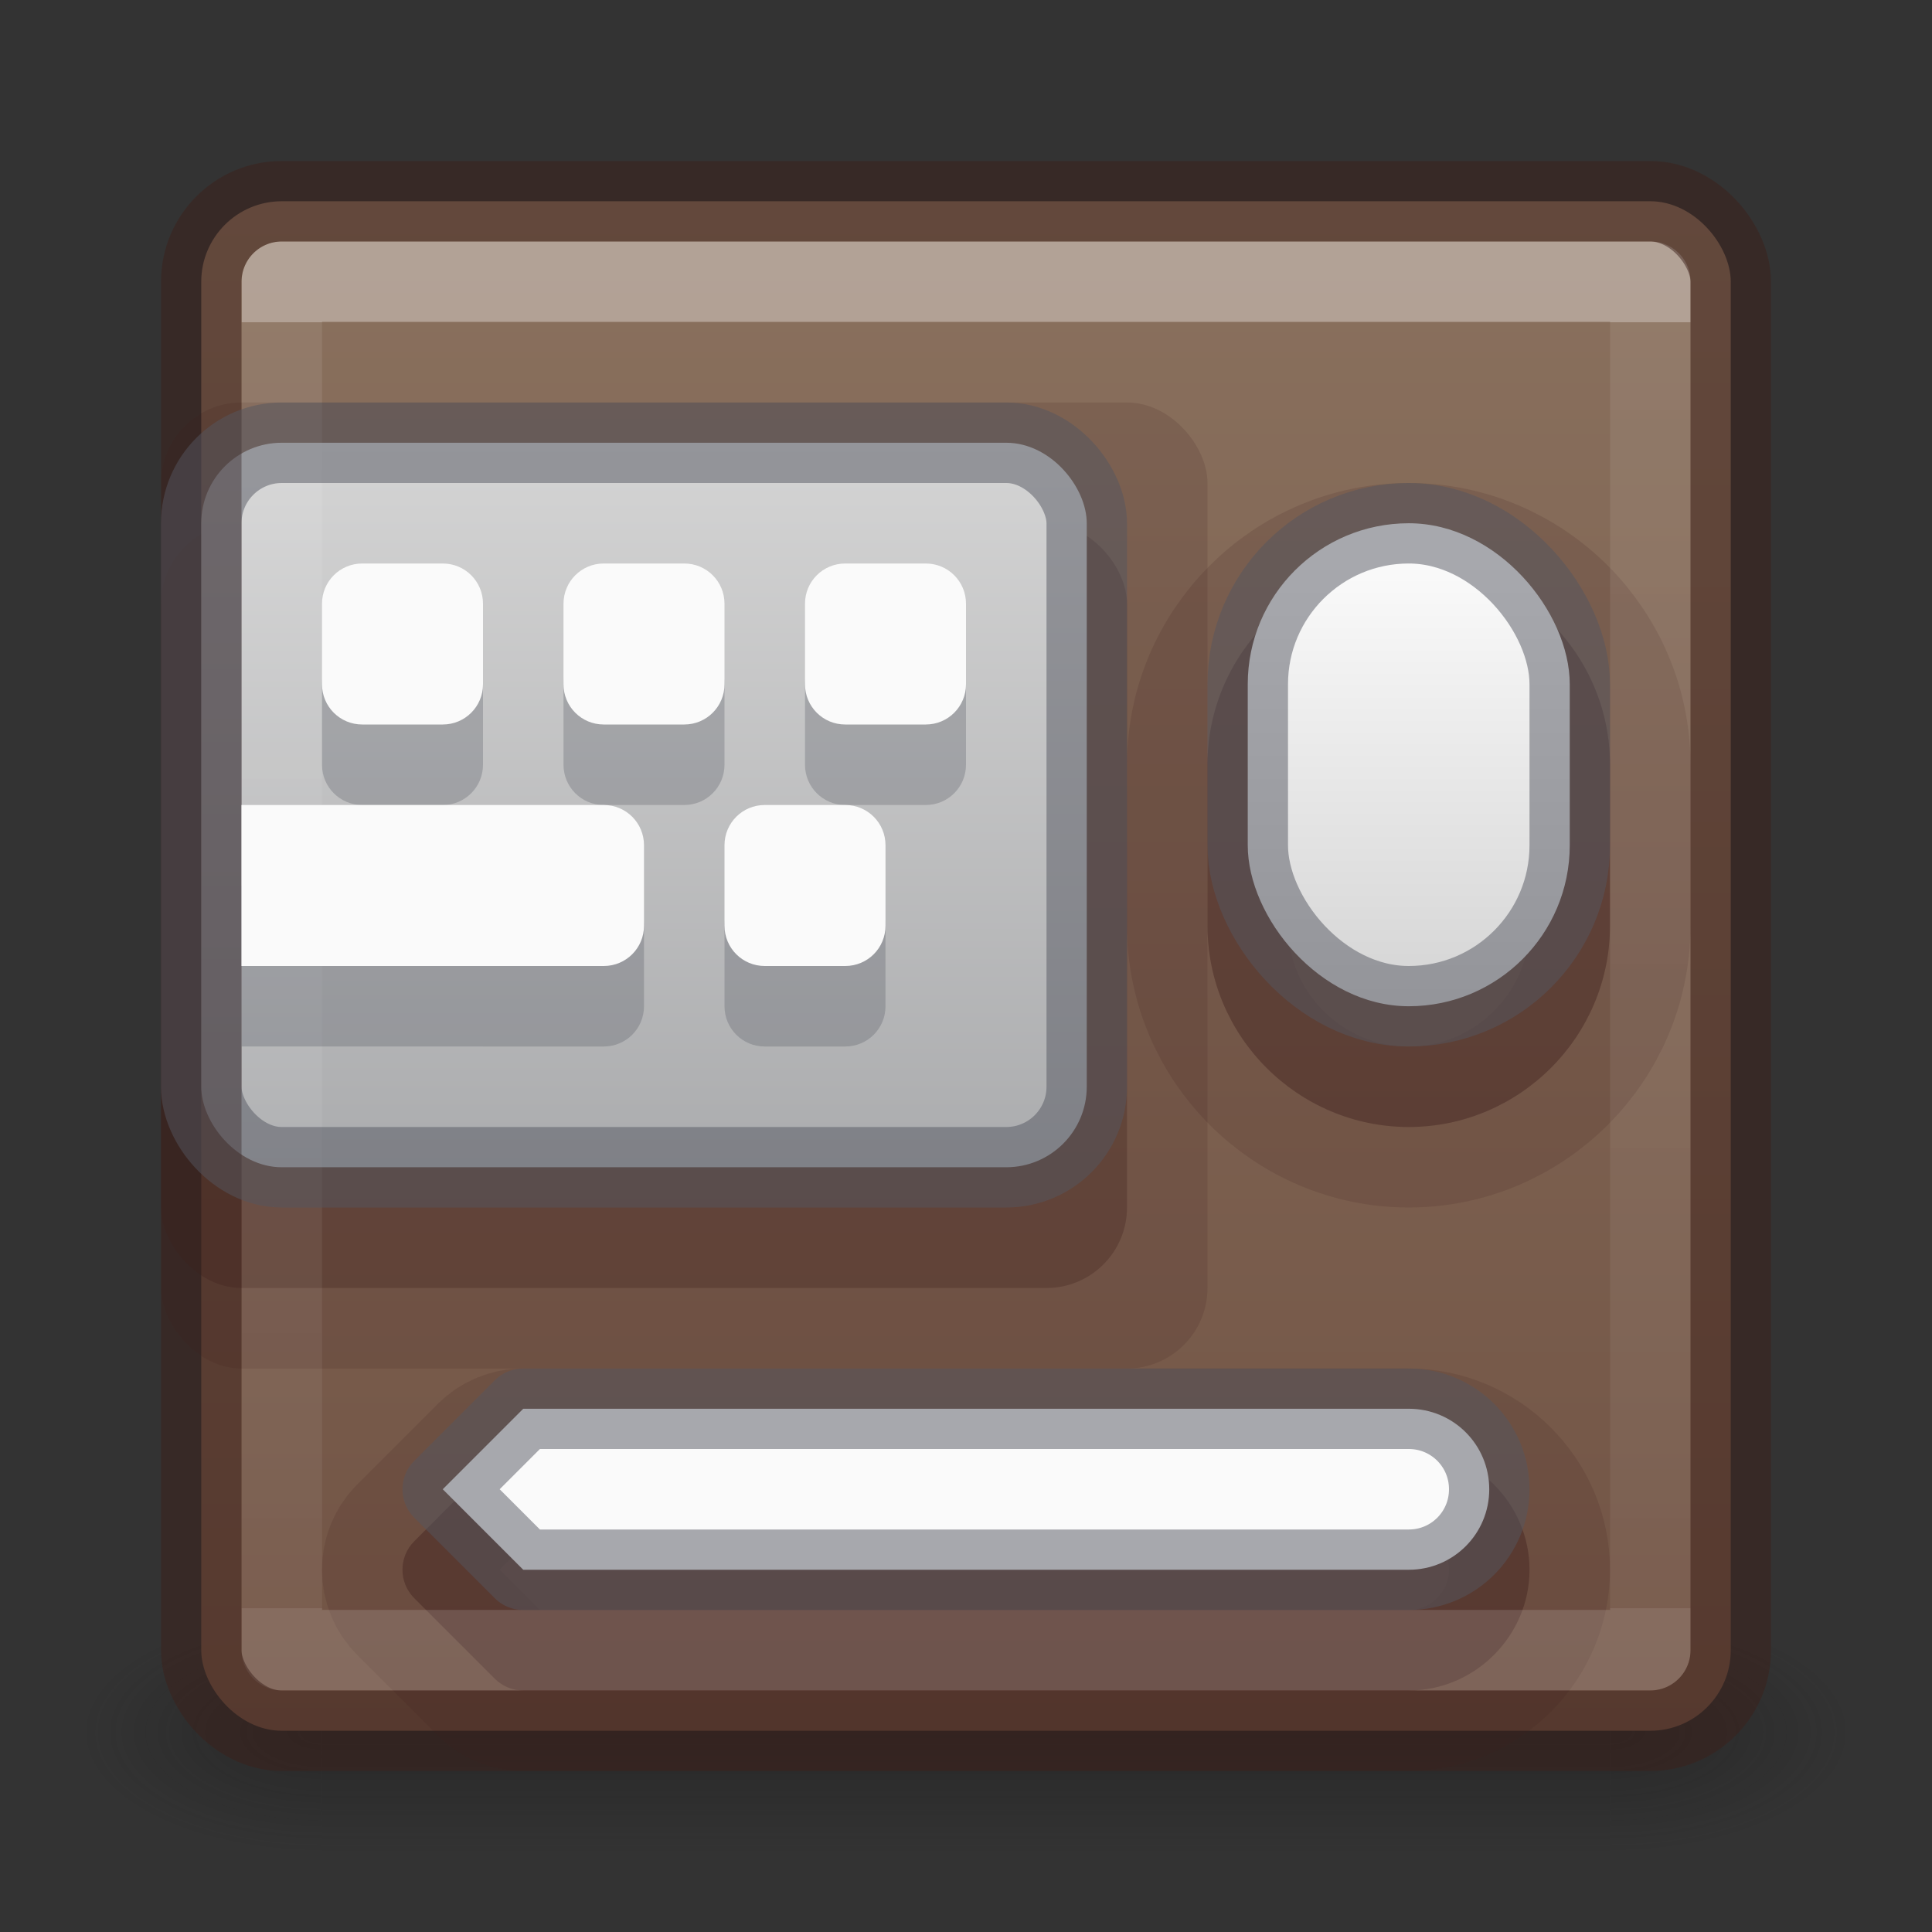 <?xml version="1.0" encoding="UTF-8" standalone="no"?>
<svg
   xmlns:dc="http://purl.org/dc/elements/1.1/"
   xmlns:cc="http://creativecommons.org/ns#"
   xmlns:rdf="http://www.w3.org/1999/02/22-rdf-syntax-ns#"
   xmlns:svg="http://www.w3.org/2000/svg"
   xmlns="http://www.w3.org/2000/svg"
   xmlns:xlink="http://www.w3.org/1999/xlink"
   xmlns:sodipodi="http://sodipodi.sourceforge.net/DTD/sodipodi-0.dtd"
   xmlns:inkscape="http://www.inkscape.org/namespaces/inkscape"
   version="1.1"
   width="24"
   height="24"
   id="svg7107"
   sodipodi:docname="com.github.devalien.workspaces.svg"
   inkscape:version="1.0 (4035a4fb49, 2020-05-01)">
  <rect width="100%" height="100%" fill="#333333" stroke="none"/>
  <sodipodi:namedview
     pagecolor="#ffffff"
     bordercolor="#666666"
     borderopacity="1"
     objecttolerance="10"
     gridtolerance="10"
     guidetolerance="10"
     inkscape:pageopacity="0"
     inkscape:pageshadow="2"
     inkscape:window-width="2560"
     inkscape:window-height="1373"
     id="namedview43"
     showgrid="true"
     showguides="false"
     inkscape:zoom="1.4142136"
     inkscape:cx="396.45646"
     inkscape:cy="91.247226"
     inkscape:window-x="0"
     inkscape:window-y="30"
     inkscape:window-maximized="1"
     inkscape:current-layer="svg7107"
     inkscape:document-rotation="0">
    <inkscape:grid
       type="xygrid"
       id="grid850"
       empspacing="4" />
    <inkscape:grid
       type="xygrid"
       id="grid852"
       empspacing="2"
       color="#ffef3f"
       opacity="0.275"
       empcolor="#ffef3f"
       empopacity="0.275"
       dotted="true"
       spacingy="0.5"
       spacingx="0.5" />
  </sodipodi:namedview>
  <defs
     id="defs7109">
    <linearGradient
       inkscape:collect="always"
       id="linearGradient900">
      <stop
         style="stop-color:#d4d4d4;stop-opacity:1"
         offset="0"
         id="stop896" />
      <stop
         style="stop-color:#abacae;stop-opacity:1"
         offset="1"
         id="stop898" />
    </linearGradient>
    <linearGradient
       inkscape:collect="always"
       id="linearGradient890">
      <stop
         style="stop-color:#fafafa;stop-opacity:1"
         offset="0"
         id="stop886" />
      <stop
         style="stop-color:#d4d4d4;stop-opacity:1"
         offset="1"
         id="stop888" />
    </linearGradient>
    <linearGradient
       id="linearGradient870">
      <stop
         style="stop-color:#8a715e;stop-opacity:1"
         offset="0"
         id="stop866" />
      <stop
         style="stop-color:#715344;stop-opacity:1"
         offset="1"
         id="stop868" />
    </linearGradient>
    <linearGradient
       x1="24"
       y1="6.591"
       x2="24"
       y2="41.414"
       id="linearGradient5397"
       xlink:href="#linearGradient3924-64"
       gradientUnits="userSpaceOnUse"
       gradientTransform="matrix(0.459,0,0,0.459,0.974,0.972)" />
    <linearGradient
       id="linearGradient3924-64">
      <stop
         id="stop3926-3-6"
         style="stop-color:#ffffff;stop-opacity:1"
         offset="0" />
      <stop
         id="stop3928-0"
         style="stop-color:#ffffff;stop-opacity:0.235"
         offset="0" />
      <stop
         id="stop3930-3-59"
         style="stop-color:#ffffff;stop-opacity:0.157"
         offset="1" />
      <stop
         id="stop3932-0"
         style="stop-color:#ffffff;stop-opacity:0.392"
         offset="1" />
    </linearGradient>
    <linearGradient
       x1="227.204"
       y1="63.106"
       x2="227.204"
       y2="76.997"
       id="linearGradient5874-6"
       xlink:href="#linearGradient5803-0"
       gradientUnits="userSpaceOnUse"
       gradientTransform="translate(-214,-58)" />
    <linearGradient
       id="linearGradient5803-0">
      <stop
         id="stop5805-3"
         style="stop-color:#fff5ef;stop-opacity:1"
         offset="0" />
      <stop
         id="stop5807-4"
         style="stop-color:#fef8dd;stop-opacity:1"
         offset="1" />
    </linearGradient>
    <radialGradient
       cx="4.993"
       cy="43.5"
       r="2.5"
       fx="4.993"
       fy="43.5"
       id="radialGradient3082-6"
       xlink:href="#linearGradient3688-166-749-9"
       gradientUnits="userSpaceOnUse"
       gradientTransform="matrix(2.077,0,0,1.4,27.442,-17.4)" />
    <linearGradient
       id="linearGradient3688-166-749-9">
      <stop
         id="stop2883-2"
         style="stop-color:#181818;stop-opacity:1"
         offset="0" />
      <stop
         id="stop2885-2"
         style="stop-color:#181818;stop-opacity:0"
         offset="1" />
    </linearGradient>
    <radialGradient
       cx="4.993"
       cy="43.5"
       r="2.5"
       fx="4.993"
       fy="43.5"
       id="radialGradient3084-4"
       xlink:href="#linearGradient3688-464-309-7-6"
       gradientUnits="userSpaceOnUse"
       gradientTransform="matrix(2.077,0,0,1.4,-20.558,-104.4)" />
    <linearGradient
       id="linearGradient3688-464-309-7-6">
      <stop
         id="stop2889-75"
         style="stop-color:#181818;stop-opacity:1"
         offset="0" />
      <stop
         id="stop2891-4-9"
         style="stop-color:#181818;stop-opacity:0"
         offset="1" />
    </linearGradient>
    <linearGradient
       x1="25.058"
       y1="47.028"
       x2="25.058"
       y2="39.999"
       id="linearGradient3086-8"
       xlink:href="#linearGradient3702-501-757-1"
       gradientUnits="userSpaceOnUse"
       gradientTransform="matrix(0.987,0,0,1,0.312,0)" />
    <linearGradient
       id="linearGradient3702-501-757-1">
      <stop
         id="stop2895-2"
         style="stop-color:#181818;stop-opacity:0"
         offset="0" />
      <stop
         id="stop2897-89"
         style="stop-color:#181818;stop-opacity:1"
         offset="0.5" />
      <stop
         id="stop2899-36"
         style="stop-color:#181818;stop-opacity:0"
         offset="1" />
    </linearGradient>
    <linearGradient
       xlink:href="#linearGradient870"
       id="linearGradient872"
       x1="13.608"
       y1="2.546"
       x2="13.608"
       y2="21.532"
       gradientUnits="userSpaceOnUse" />
    <linearGradient
       inkscape:collect="always"
       xlink:href="#linearGradient890"
       id="linearGradient892"
       x1="17.5"
       y1="7"
       x2="17.5"
       y2="12.5"
       gradientUnits="userSpaceOnUse" />
    <linearGradient
       inkscape:collect="always"
       xlink:href="#linearGradient900"
       id="linearGradient902"
       x1="8"
       y1="5.5"
       x2="8"
       y2="14.5"
       gradientUnits="userSpaceOnUse" />
  </defs>
  <g
     transform="matrix(0.579,0,0,0.429,-1.895,2.857)"
     id="g3712-8"
     style="opacity:0.4">
    <rect
       width="5.182"
       height="7"
       x="37.818"
       y="40"
       id="rect2801-6"
       style="fill:url(#radialGradient3082-6);fill-opacity:1;stroke:none;stroke-width:1" />
    <rect
       width="5.182"
       height="7"
       x="-10.182"
       y="-47"
       transform="scale(-1)"
       id="rect3696-20"
       style="fill:url(#radialGradient3084-4);fill-opacity:1;stroke:none;stroke-width:1" />
    <rect
       width="27.636"
       height="7"
       x="10.182"
       y="40"
       id="rect3700-5"
       style="fill:url(#linearGradient3086-8);fill-opacity:1;stroke:none;stroke-width:1" />
  </g>
  <rect
     style="color:#000000;display:inline;overflow:visible;visibility:visible;opacity:1;fill:url(#linearGradient872);fill-opacity:1;fill-rule:nonzero;stroke:none;stroke-width:1;marker:none;enable-background:accumulate"
     id="rect5505-21-8"
     y="2.5"
     x="2.5"
     ry="1"
     rx="1"
     height="19"
     width="19" />
  <path
     sodipodi:nodetypes="ccccccsssc"
     id="path950"
     d="m 6.5,18 c -0.133,2.5e-5 -0.26,0.053 -0.354,0.146 l -1,1 c -0.195,0.195 -0.195,0.512 0,0.707 l 1,1 C 6.24,20.947 6.367,21 6.5,21 h 11 C 18.322,21 19,20.322 19,19.5 19,18.678 18.322,18 17.5,18 Z"
     style="color:#000000;font-style:normal;font-variant:normal;font-weight:normal;font-stretch:normal;font-size:medium;line-height:normal;font-family:sans-serif;font-variant-ligatures:normal;font-variant-position:normal;font-variant-caps:normal;font-variant-numeric:normal;font-variant-alternates:normal;font-variant-east-asian:normal;font-feature-settings:normal;font-variation-settings:normal;text-indent:0;text-align:start;text-decoration:none;text-decoration-line:none;text-decoration-style:solid;text-decoration-color:#000000;letter-spacing:normal;word-spacing:normal;text-transform:none;writing-mode:lr-tb;direction:ltr;text-orientation:mixed;dominant-baseline:auto;baseline-shift:baseline;text-anchor:start;white-space:normal;shape-padding:0;shape-margin:0;inline-size:0;clip-rule:nonzero;display:inline;overflow:visible;visibility:visible;opacity:0.15;isolation:auto;mix-blend-mode:normal;color-interpolation:sRGB;color-interpolation-filters:linearRGB;solid-color:#000000;solid-opacity:1;vector-effect:none;fill:#3d211b;fill-opacity:1;fill-rule:nonzero;stroke:#3d211b;stroke-width:2;stroke-linecap:butt;stroke-linejoin:round;stroke-miterlimit:4;stroke-dasharray:none;stroke-dashoffset:0;stroke-opacity:1;color-rendering:auto;image-rendering:auto;shape-rendering:auto;text-rendering:auto;enable-background:accumulate;stop-color:#000000;stop-opacity:1" />
  <path
     style="color:#000000;font-style:normal;font-variant:normal;font-weight:normal;font-stretch:normal;font-size:medium;line-height:normal;font-family:sans-serif;font-variant-ligatures:normal;font-variant-position:normal;font-variant-caps:normal;font-variant-numeric:normal;font-variant-alternates:normal;font-variant-east-asian:normal;font-feature-settings:normal;font-variation-settings:normal;text-indent:0;text-align:start;text-decoration:none;text-decoration-line:none;text-decoration-style:solid;text-decoration-color:#000000;letter-spacing:normal;word-spacing:normal;text-transform:none;writing-mode:lr-tb;direction:ltr;text-orientation:mixed;dominant-baseline:auto;baseline-shift:baseline;text-anchor:start;white-space:normal;shape-padding:0;shape-margin:0;inline-size:0;clip-rule:nonzero;display:inline;overflow:visible;visibility:visible;opacity:0.3;isolation:auto;mix-blend-mode:normal;color-interpolation:sRGB;color-interpolation-filters:linearRGB;solid-color:#000000;solid-opacity:1;vector-effect:none;fill:#3d211b;fill-opacity:1;fill-rule:nonzero;stroke:none;stroke-width:1;stroke-linecap:butt;stroke-linejoin:round;stroke-miterlimit:4;stroke-dasharray:none;stroke-dashoffset:0;stroke-opacity:1;color-rendering:auto;image-rendering:auto;shape-rendering:auto;text-rendering:auto;enable-background:accumulate;stop-color:#000000;stop-opacity:1"
     d="m 6.5,18 c -0.133,2.5e-5 -0.26,0.053 -0.354,0.146 l -1,1 c -0.195,0.195 -0.195,0.512 0,0.707 l 1,1 C 6.24,20.947 6.367,21 6.5,21 h 11 C 18.322,21 19,20.322 19,19.5 19,18.678 18.322,18 17.5,18 Z"
     id="path948"
     sodipodi:nodetypes="ccccccsssc" />
  <rect
     ry="1"
     rx="1"
     y="5"
     x="2"
     height="12"
     width="13"
     id="rect935"
     style="opacity:0.15;fill:#3d211b;fill-opacity:1;stroke:none;stroke-width:2;stop-color:#000000" />
  <rect
     style="opacity:0.3;fill:#3d211b;fill-opacity:1;stroke:none;stroke-width:2;stop-color:#000000"
     id="rect933"
     width="12"
     height="9.5"
     x="2"
     y="6.5"
     rx="1"
     ry="1" />
  <path
     sodipodi:nodetypes="sssssss"
     id="path931"
     d="M 17.5,7 C 16.124,7 15,8.124 15,9.5 v 2 c 0,1.376 1.124,2.5 2.5,2.5 1.376,0 2.5,-1.124 2.5,-2.5 v -2 C 20,8.124 18.876,7 17.5,7 Z"
     style="color:#000000;font-style:normal;font-variant:normal;font-weight:normal;font-stretch:normal;font-size:medium;line-height:normal;font-family:sans-serif;font-variant-ligatures:normal;font-variant-position:normal;font-variant-caps:normal;font-variant-numeric:normal;font-variant-alternates:normal;font-variant-east-asian:normal;font-feature-settings:normal;font-variation-settings:normal;text-indent:0;text-align:start;text-decoration:none;text-decoration-line:none;text-decoration-style:solid;text-decoration-color:#000000;letter-spacing:normal;word-spacing:normal;text-transform:none;writing-mode:lr-tb;direction:ltr;text-orientation:mixed;dominant-baseline:auto;baseline-shift:baseline;text-anchor:start;white-space:normal;shape-padding:0;shape-margin:0;inline-size:0;clip-rule:nonzero;display:inline;overflow:visible;visibility:visible;opacity:0.15;isolation:auto;mix-blend-mode:normal;color-interpolation:sRGB;color-interpolation-filters:linearRGB;solid-color:#000000;solid-opacity:1;vector-effect:none;fill:#3d211b;fill-opacity:1;fill-rule:nonzero;stroke:#3d211b;stroke-width:2;stroke-linecap:butt;stroke-linejoin:miter;stroke-miterlimit:4;stroke-dasharray:none;stroke-dashoffset:0;stroke-opacity:1;color-rendering:auto;image-rendering:auto;shape-rendering:auto;text-rendering:auto;enable-background:accumulate;stop-color:#000000;stop-opacity:1" />
  <path
     style="color:#000000;font-style:normal;font-variant:normal;font-weight:normal;font-stretch:normal;font-size:medium;line-height:normal;font-family:sans-serif;font-variant-ligatures:normal;font-variant-position:normal;font-variant-caps:normal;font-variant-numeric:normal;font-variant-alternates:normal;font-variant-east-asian:normal;font-feature-settings:normal;font-variation-settings:normal;text-indent:0;text-align:start;text-decoration:none;text-decoration-line:none;text-decoration-style:solid;text-decoration-color:#000000;letter-spacing:normal;word-spacing:normal;text-transform:none;writing-mode:lr-tb;direction:ltr;text-orientation:mixed;dominant-baseline:auto;baseline-shift:baseline;text-anchor:start;white-space:normal;shape-padding:0;shape-margin:0;inline-size:0;clip-rule:nonzero;display:inline;overflow:visible;visibility:visible;opacity:0.3;isolation:auto;mix-blend-mode:normal;color-interpolation:sRGB;color-interpolation-filters:linearRGB;solid-color:#000000;solid-opacity:1;vector-effect:none;fill:#3d211b;fill-opacity:1;fill-rule:nonzero;stroke:none;stroke-width:1;stroke-linecap:butt;stroke-linejoin:miter;stroke-miterlimit:4;stroke-dasharray:none;stroke-dashoffset:0;stroke-opacity:1;color-rendering:auto;image-rendering:auto;shape-rendering:auto;text-rendering:auto;enable-background:accumulate;stop-color:#000000;stop-opacity:1"
     d="M 17.5,7 C 16.124,7 15,8.124 15,9.5 v 2 c 0,1.376 1.124,2.5 2.5,2.5 1.376,0 2.5,-1.124 2.5,-2.5 v -2 C 20,8.124 18.876,7 17.5,7 Z"
     id="path929"
     sodipodi:nodetypes="sssssss" />
  <rect
     ry="1"
     rx="1"
     y="5.5"
     x="2.5"
     height="9"
     width="11"
     id="rect894"
     style="opacity:1;fill:url(#linearGradient902);stroke:none;stop-color:#000000;fill-opacity:1" />
  <rect
     style="opacity:0.35;fill:none;stroke:url(#linearGradient5397);stroke-width:1;stroke-linecap:round;stroke-linejoin:round;stroke-miterlimit:4;stroke-dasharray:none;stroke-dashoffset:0;stroke-opacity:1"
     id="rect6741-9"
     y="3.499"
     x="3.501"
     height="17"
     width="17" />
  <rect
     style="color:#000000;display:inline;overflow:visible;visibility:visible;opacity:0.5;fill:none;stroke:#3d211b;stroke-width:1;stroke-linecap:round;stroke-linejoin:round;stroke-miterlimit:4;stroke-dasharray:none;stroke-dashoffset:0;stroke-opacity:1;marker:none;enable-background:accumulate"
     id="rect5505-21-8-1"
     y="2.5"
     x="2.5"
     ry="1"
     rx="1"
     height="19"
     width="19" />
  <rect
     style="opacity:0.5;fill:none;stroke:#555761;stop-color:#000000"
     id="rect865"
     width="11"
     height="9"
     x="2.5"
     y="5.5"
     rx="1"
     ry="1" />
  <rect
     ry="2"
     rx="2"
     y="6.5"
     x="15.5"
     height="6"
     width="4"
     id="rect884"
     style="opacity:1;fill:url(#linearGradient892);stroke:none;stop-color:#000000;fill-opacity:1" />
  <rect
     style="opacity:0.5;fill:none;stroke:#555761;stop-color:#000000"
     id="rect867"
     width="4"
     height="6"
     x="15.5"
     y="6.5"
     rx="2"
     ry="2" />
  <path
     sodipodi:nodetypes="csssccc"
     d="m 6.5,17.5 h 11 c 0.554,0 1,0.446 1,1 0,0.554 -0.446,1 -1,1 h -11 l -1,-1 z"
     style="opacity:1;fill:#fafafa;stroke:none;stop-color:#000000"
     id="path942" />
  <path
     id="rect871"
     style="opacity:0.5;fill:none;stroke:#555761;stop-color:#000000;stroke-linejoin:round"
     d="m 6.5,17.5 h 11 c 0.554,0 1,0.446 1,1 0,0.554 -0.446,1 -1,1 h -11 l -1,-1 z"
     sodipodi:nodetypes="csssccc" />
  <path
     id="rect904"
     style="opacity:0.3;fill:#555761;stroke:none;stop-color:#000000;fill-opacity:1"
     d="M 4.5,8 C 4.223,8 4,8.223 4,8.5 v 1 C 4,9.777 4.223,10 4.5,10 h 1 C 5.777,10 6,9.777 6,9.5 v -1 C 6,8.223 5.777,8 5.5,8 Z m 3,0 C 7.223,8 7,8.223 7,8.5 v 1 C 7,9.777 7.223,10 7.5,10 h 1 C 8.777,10 9,9.777 9,9.5 v -1 C 9,8.223 8.777,8 8.5,8 Z m 3,0 C 10.223,8 10,8.223 10,8.5 v 1 c 0,0.277 0.223,0.5 0.5,0.5 h 1 C 11.777,10 12,9.777 12,9.5 v -1 C 12,8.223 11.777,8 11.5,8 Z M 3,11 v 2 H 7.5 C 7.777,13 8,12.777 8,12.5 v -1 C 8,11.223 7.777,11 7.5,11 Z m 6.5,0 C 9.223,11 9,11.223 9,11.5 v 1 C 9,12.777 9.223,13 9.5,13 h 1 c 0.277,0 0.5,-0.223 0.5,-0.5 v -1 C 11,11.223 10.777,11 10.5,11 Z" />
  <path
     d="M 4.5 7 C 4.223 7 4 7.223 4 7.5 L 4 8.5 C 4 8.777 4.223 9 4.5 9 L 5.5 9 C 5.777 9 6 8.777 6 8.5 L 6 7.5 C 6 7.223 5.777 7 5.5 7 L 4.5 7 z M 7.5 7 C 7.223 7 7 7.223 7 7.5 L 7 8.5 C 7 8.777 7.223 9 7.5 9 L 8.5 9 C 8.777 9 9 8.777 9 8.5 L 9 7.5 C 9 7.223 8.777 7 8.5 7 L 7.5 7 z M 10.5 7 C 10.223 7 10 7.223 10 7.5 L 10 8.5 C 10 8.777 10.223 9 10.5 9 L 11.5 9 C 11.777 9 12 8.777 12 8.5 L 12 7.5 C 12 7.223 11.777 7 11.5 7 L 10.5 7 z M 3 10 L 3 12 L 7.5 12 C 7.777 12 8 11.777 8 11.5 L 8 10.5 C 8 10.223 7.777 10 7.5 10 L 3 10 z M 9.5 10 C 9.223 10 9 10.223 9 10.5 L 9 11.5 C 9 11.777 9.223 12 9.5 12 L 10.5 12 C 10.777 12 11 11.777 11 11.5 L 11 10.5 C 11 10.223 10.777 10 10.5 10 L 9.5 10 z "
     style="opacity:1;fill:#fafafa;stroke:none;stop-color:#000000"
     id="rect873" />
</svg>
